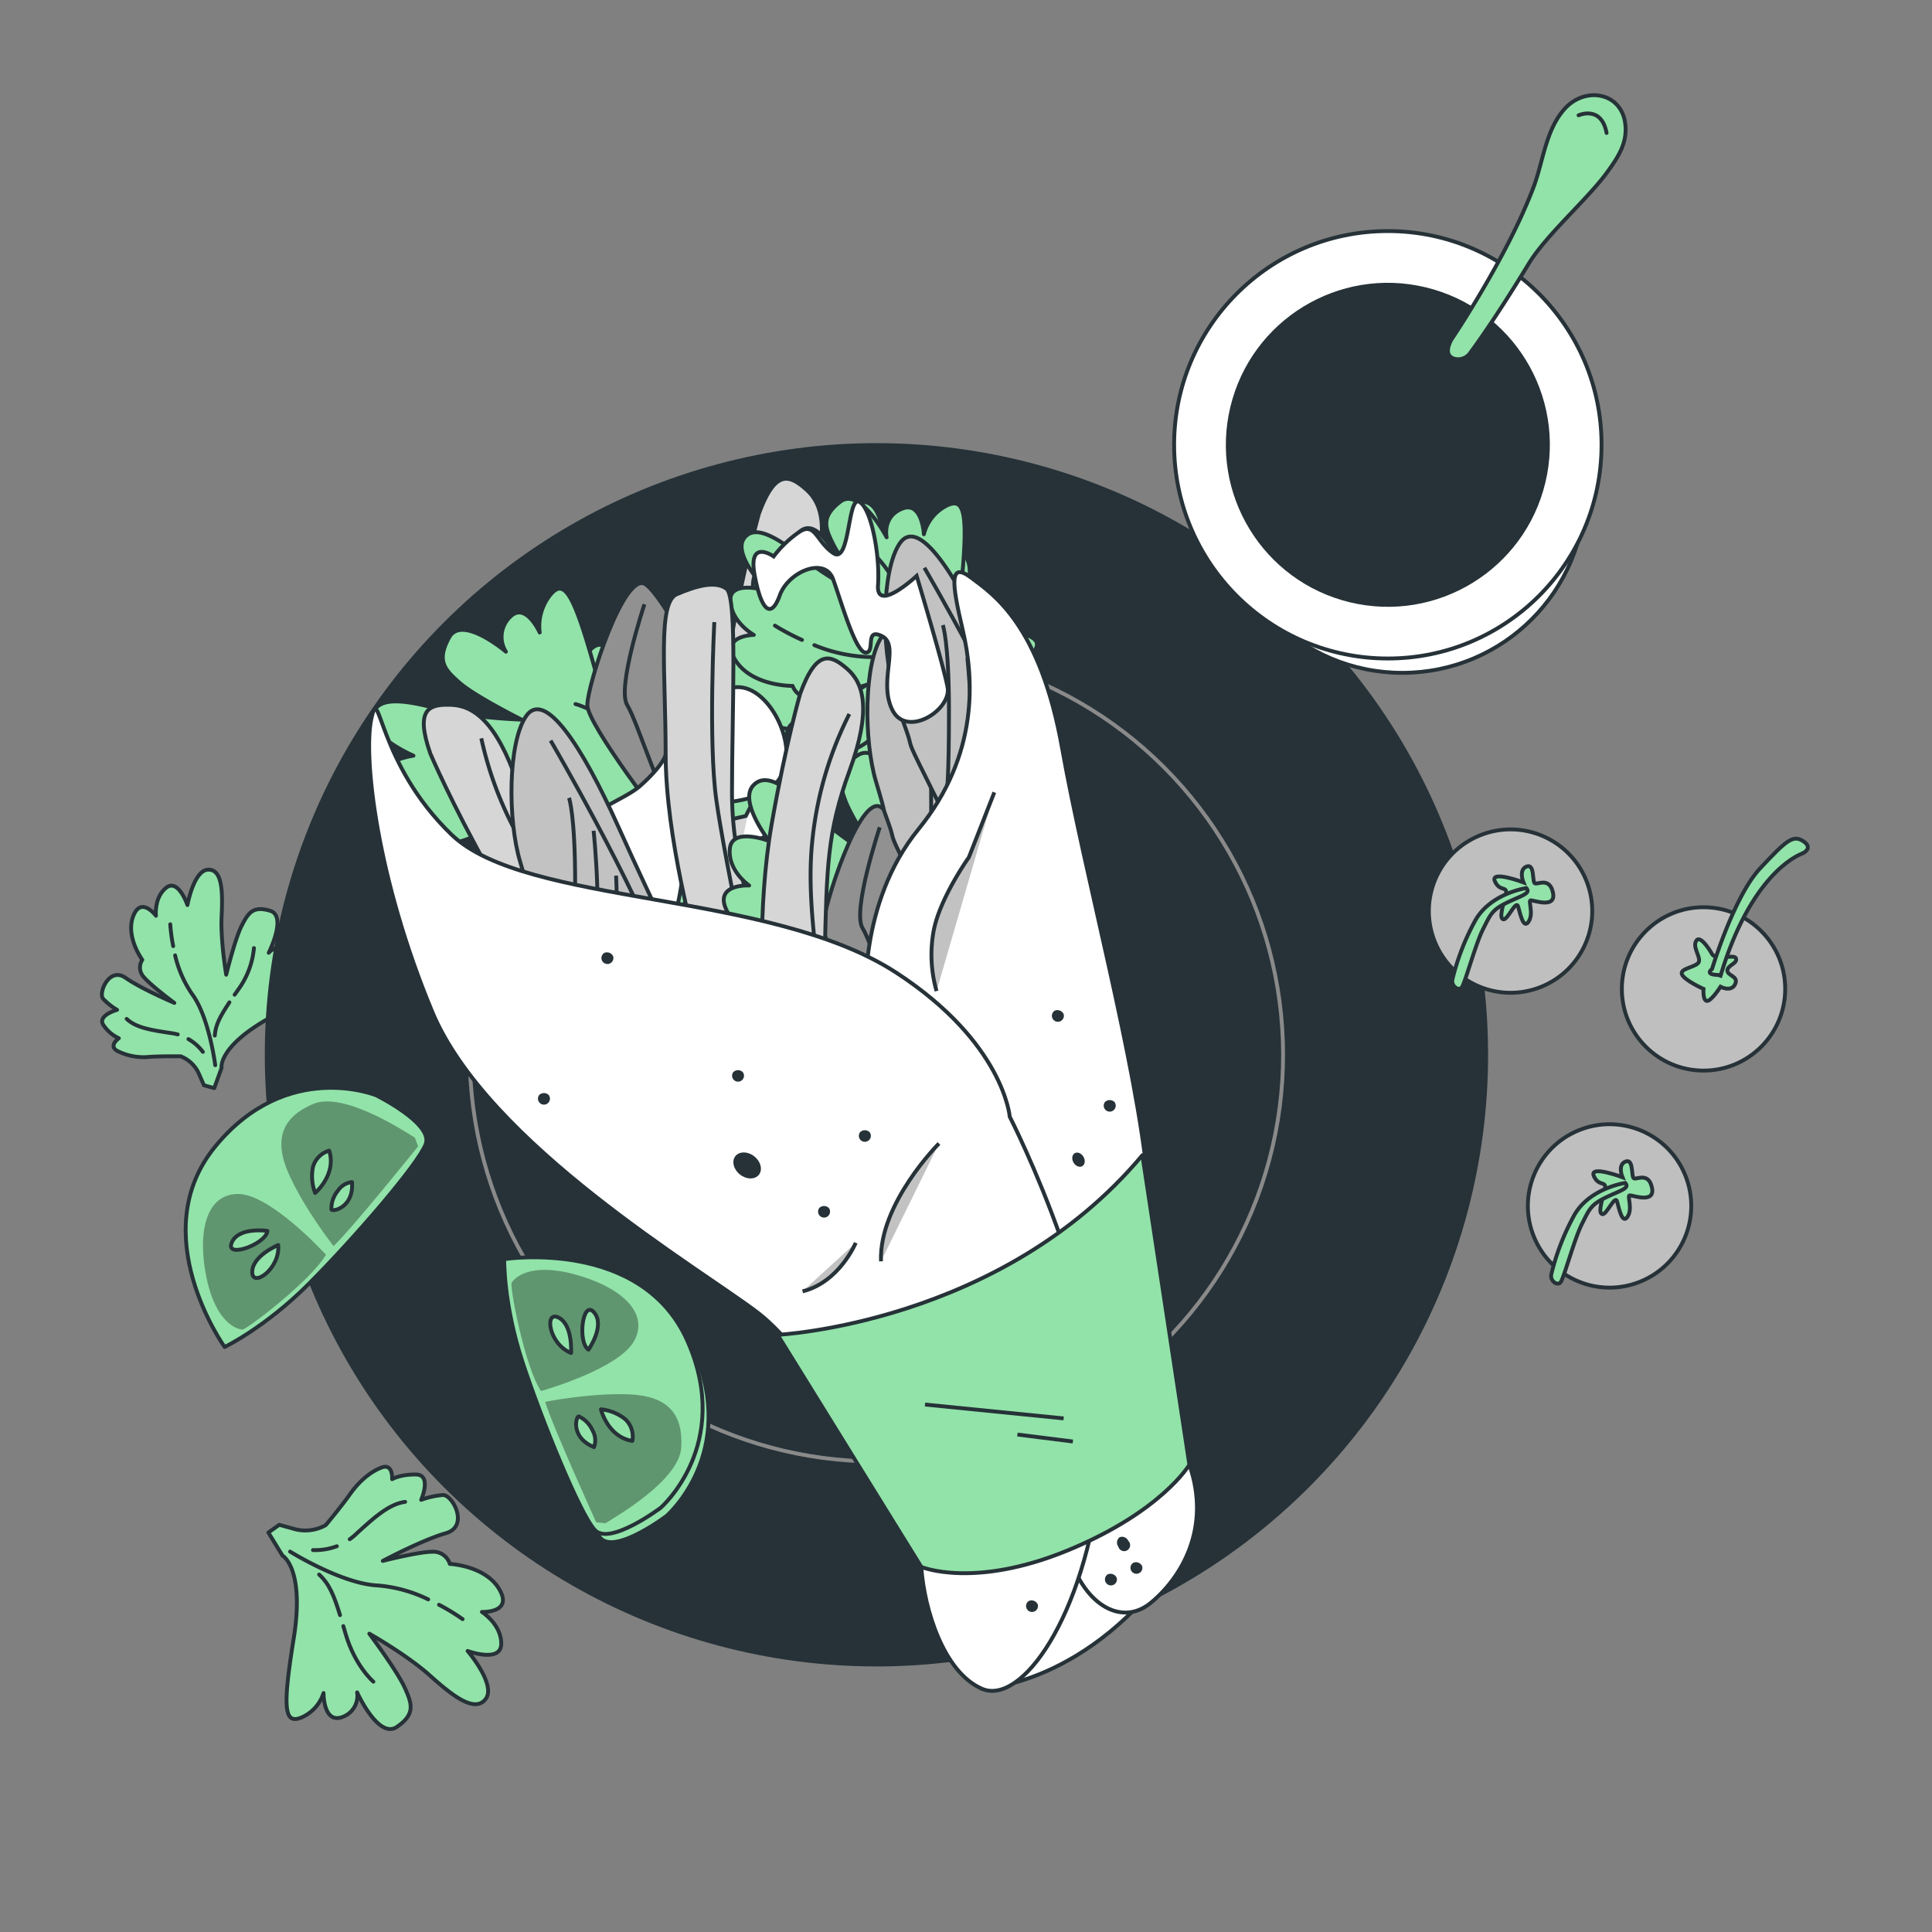 <svg xmlns="http://www.w3.org/2000/svg" viewBox="0 0 500 500"><rect x="0" y="0" width="500" height="500" fill="#808080" stroke="none"/><g id="freepik--Lettuce--inject-272"><path d="M73.1,402.58s5.85,3.2,2.9,21.51-2.42,22.27,2.07,20.37a10.27,10.27,0,0,0,5.66-6.3s-.07,7.86,4.7,6.26a5.83,5.83,0,0,0,4-6.43s5.5,12.21,10.28,8.93,4-5.87,2-10.23-9.13-13.9-9.13-13.9,9.76,5.52,15.59,10.75,11.68,9.88,14.51,6.17-4.66-12.44-4.66-12.44,8.66,3.2,8.7-1.85-5-8.25-5-8.25,8.11.35,4.52-5.83-12.82-6.6-12.82-6.6a4.48,4.48,0,0,0-4.46-3.15c-3.63,0-12.89,2.37-12.89,2.37s10.12-5.39,16.29-7.16,1.77-10-.75-9.89a21.53,21.53,0,0,0-5.61,1.25s2.85-6.52-1.35-6.56-6.17,1.21-6.17,1.21.31-4.19-2.77-3-5.92,3.75-8.18,6.95-6.23,7.94-6.23,7.94a10.77,10.77,0,0,1-7.84,1.08l-4.19-1.16-2.82,2Z" style="fill:#92E3A9;stroke:#263238;stroke-linecap:round;stroke-linejoin:round"></path><path d="M113.62,415.31a54.14,54.14,0,0,1,6.1,3.72" style="fill:#92E3A9;stroke:#263238;stroke-linecap:round;stroke-linejoin:round"></path><path d="M75.07,401.55s13.37,8.33,22.6,8.76a36.48,36.48,0,0,1,13.15,3.61" style="fill:#92E3A9;stroke:#263238;stroke-linecap:round;stroke-linejoin:round"></path><path d="M88,418c-1.58-5.15-2.81-8.12-5.41-10.51" style="fill:#92E3A9;stroke:#263238;stroke-linecap:round;stroke-linejoin:round"></path><path d="M96.63,435.22s-4.73-4-7.18-12.34l-.6-2.05" style="fill:#92E3A9;stroke:#263238;stroke-linecap:round;stroke-linejoin:round"></path><path d="M90.51,398.35a12,12,0,0,0,1.39-1.12c4.8-4.4,8.75-8,12.95-8.55" style="fill:#92E3A9;stroke:#263238;stroke-linecap:round;stroke-linejoin:round"></path><path d="M81,401.16a16,16,0,0,0,6.17-1" style="fill:#92E3A9;stroke:#263238;stroke-linecap:round;stroke-linejoin:round"></path><path d="M57.34,276.37s-1-5.23,11.86-12.62,15-9.71,11.59-11.54a8.19,8.19,0,0,0-6.75-.33s4.9-3.92,1.51-6.07a4.65,4.65,0,0,0-6,.77s4.8-9.55.36-10.87-5.64.5-7.37,3.88-4,12.66-4,12.66-1.49-8.83-1.19-15.08.25-12.21-3.48-12.1-5.36,9.15-5.36,9.15-2.38-7-5.53-4.45S40.36,237,40.36,237s-3.87-5.2-5.89.13,2.36,11.27,2.36,11.27a3.58,3.58,0,0,0,.29,4.35c1.84,2.25,8,6.8,8,6.8s-8.44-3.56-12.65-6.5S25.37,257,26.7,258.5a17,17,0,0,0,3.6,2.85s-5.48,1.51-3.39,4.14a9.56,9.56,0,0,0,3.85,3.21s-2.75,1.91-.47,3.24a15,15,0,0,0,8.42,1.57c3.12-.2,8.06-.14,8.06-.14a8.66,8.66,0,0,1,4.62,4.32l1.39,3.18,2.67.73Z" style="fill:#92E3A9;stroke:#263238;stroke-linecap:round;stroke-linejoin:round"></path><path d="M44.82,244.85a44.85,44.85,0,0,1-.76-5.65" style="fill:#92E3A9;stroke:#263238;stroke-linecap:round;stroke-linejoin:round"></path><path d="M55.7,275.67s-1.56-12.48-6-18.42a29.4,29.4,0,0,1-4.38-10" style="fill:#92E3A9;stroke:#263238;stroke-linecap:round;stroke-linejoin:round"></path><path d="M59.37,259.4C57,263,55.76,265.23,55.59,268" style="fill:#92E3A9;stroke:#263238;stroke-linecap:round;stroke-linejoin:round"></path><path d="M65.72,245.36a21.54,21.54,0,0,1-4,10.66l-1,1.41" style="fill:#92E3A9;stroke:#263238;stroke-linecap:round;stroke-linejoin:round"></path><path d="M46,267.71c-.45-.12-.91-.22-1.4-.3-5.14-.75-9.38-1.37-11.82-3.72" style="fill:#92E3A9;stroke:#263238;stroke-linecap:round;stroke-linejoin:round"></path><path d="M52.5,272.22a12.65,12.65,0,0,0-3.73-3.3" style="fill:#92E3A9;stroke:#263238;stroke-linecap:round;stroke-linejoin:round"></path></g><g id="freepik--Dish--inject-272"><circle cx="226.82" cy="272.98" r="158.29" transform="translate(-126.59 240.34) rotate(-45)" style="fill:#263238"></circle><circle cx="226.82" cy="272.98" r="105.24" transform="translate(-126.59 240.34) rotate(-45)" style="fill:none;stroke:#8a8a8a;stroke-miterlimit:10"></circle></g><g id="freepik--tomatoes-2--inject-272"><circle cx="440.87" cy="255.93" r="21.14" style="fill:#bfbfbf;stroke:#263238;stroke-miterlimit:10"></circle><path d="M442.91,246.62s-2.77-4.79-3.88-3.21,1,4,.66,5.44-5,1.69-4.43,3.26,5.61,3.82,5.61,3.82-.25,3,.87,3.11,3.53-3.67,3.53-3.67,2.75,1.47,3.77-.65-2-2.15-2-3.54,2.73-1.86,2.22-3.16S443.87,249,442.91,246.62Z" style="fill:#92E3A9;stroke:#263238;stroke-miterlimit:10"></path><path d="M443.08,250.76s5.62-18.74,12.41-26,8.48-8.69,11-7.18,1.05,2.87-.25,3.38-13.17,5.62-20.91,31.38C445.29,252.31,440.89,252.52,443.08,250.76Z" style="fill:#92E3A9;stroke:#263238;stroke-miterlimit:10"></path><circle cx="416.55" cy="312.12" r="21.14" transform="translate(-87.05 180.5) rotate(-22.2)" style="fill:#bfbfbf;stroke:#263238;stroke-miterlimit:10"></circle><path d="M419.89,304.67s-8.75-3.29-7.39-.28,3.56.82,2.74,3.83-1.64,5.74-.55,6S418,309,418.52,311s1.37,6,2.73,3.82-.27-5.47.55-5.47,6.56,2.19,5.74-1.91-3.82-2.19-4.65-2.46,0-5.2-2.18-4.38S419.89,304.67,419.89,304.67Z" style="fill:#92E3A9;stroke:#263238;stroke-miterlimit:10"></path><path d="M420.59,306.15s-9.57,1.36-13.4,8.75a61.82,61.82,0,0,0-5.74,15c-.27,1.64,1.64,3,2.46,1.91s3.56-11.21,5.47-15,2.27-5,6.15-6.88S421.9,307.53,420.59,306.15Z" style="fill:#92E3A9;stroke:#263238;stroke-miterlimit:10"></path><circle cx="390.93" cy="235.81" r="21.14" transform="translate(-60.12 165.17) rotate(-22.2)" style="fill:#bfbfbf;stroke:#263238;stroke-miterlimit:10"></circle><path d="M394.27,228.36s-8.75-3.28-7.39-.27,3.56.82,2.74,3.83-1.64,5.74-.55,6,3.28-5.19,3.83-3.28,1.37,6,2.73,3.83-.27-5.47.55-5.47,6.56,2.19,5.74-1.91-3.82-2.19-4.65-2.46,0-5.2-2.18-4.38S394.27,228.36,394.27,228.36Z" style="fill:#92E3A9;stroke:#263238;stroke-miterlimit:10"></path><path d="M395,229.84s-9.57,1.37-13.4,8.75a61.52,61.52,0,0,0-5.74,15c-.27,1.64,1.64,3,2.46,1.92s3.56-11.22,5.47-15,2.27-5,6.15-6.88S396.28,231.23,395,229.84Z" style="fill:#92E3A9;stroke:#263238;stroke-miterlimit:10"></path></g><g id="freepik--tomatoes-1--inject-272"><path d="M97.34,283.46s-23-9.39-41.6,13.21,2.39,51.93,2.39,51.93,10.44-5,21.74-16.3,28.3-30.88,30.3-36.2S97.34,283.46,97.34,283.46Z" style="fill:#92E3A9;stroke:#263238;stroke-linecap:round;stroke-linejoin:round"></path><path d="M84.36,324.72S70.05,309,61.63,309,51,319.11,53.49,330.89s8.14,13.19,9.26,13.19S80.43,331.46,84.36,324.72Z" style="opacity:0.34"></path><path d="M86.32,322.48S79,313.22,74.82,304,73.13,289.09,81,285.72s23.57,7,26.37,8.7l.84,2.25S91.09,318,86.32,322.48Z" style="opacity:0.34"></path><path d="M69.21,318.55s-7.58-1.12-9.26,3.09S68.93,321.92,69.21,318.55Z" style="fill:#92E3A9;stroke:#263238;stroke-linecap:round;stroke-linejoin:round"></path><path d="M72,322.2s-6.73,2.8-6.73,7S72.57,328.37,72,322.2Z" style="fill:#92E3A9;stroke:#263238;stroke-linecap:round;stroke-linejoin:round"></path><path d="M85.2,297.79A6.11,6.11,0,0,0,81,302a12.09,12.09,0,0,0,.56,6.73S87.16,304,85.2,297.79Z" style="fill:#92E3A9;stroke:#263238;stroke-linecap:round;stroke-linejoin:round"></path><path d="M91.09,305.92a5,5,0,0,0-3.65,2.25,7.27,7.27,0,0,0-1.68,4.77C85.76,313.78,91.65,312.66,91.09,305.92Z" style="fill:#92E3A9;stroke:#263238;stroke-linecap:round;stroke-linejoin:round"></path><path d="M172.54,392.29s18.74-16.3,6.93-43.1S132,328,132,328s-.23,11.57,4.78,26.75,14.82,39.18,18.68,43.35S172.54,392.29,172.54,392.29Z" style="fill:#92E3A9;stroke:#263238;stroke-linecap:round;stroke-linejoin:round"></path><path d="M171,390.2s18.74-16.3,6.94-43.09-47.45-21.25-47.45-21.25-.23,11.58,4.77,26.75,14.83,39.18,18.68,43.35S171,390.2,171,390.2Z" style="fill:#92E3A9;stroke:#263238;stroke-linecap:round;stroke-linejoin:round"></path><path d="M140,360s20.47-5.7,24.26-13.22S160,332.74,148.35,329.7,132.92,331,132.41,332,135.73,353.49,140,360Z" style="opacity:0.34"></path><path d="M141.09,362.8s11.56-2.35,21.72-1.94,14,5.19,13.5,13.72-16.87,17.89-19.63,19.64l-2.39-.26S143,369.08,141.09,362.8Z" style="opacity:0.34"></path><path d="M152.31,349.28s4.41-6.26,1.41-9.66S149.43,347.52,152.31,349.28Z" style="fill:#92E3A9;stroke:#263238;stroke-linecap:round;stroke-linejoin:round"></path><path d="M147.79,350.15s.52-7.28-3.24-9.17S142,347.87,147.79,350.15Z" style="fill:#92E3A9;stroke:#263238;stroke-linecap:round;stroke-linejoin:round"></path><path d="M163.65,372.91a6.12,6.12,0,0,0-1.87-5.65,12,12,0,0,0-6.26-2.53S157.25,371.88,163.65,372.91Z" style="fill:#92E3A9;stroke:#263238;stroke-linecap:round;stroke-linejoin:round"></path><path d="M153.73,374.51a5,5,0,0,0-.36-4.27,7.27,7.27,0,0,0-3.51-3.65C149.11,366.21,147.46,372,153.73,374.51Z" style="fill:#92E3A9;stroke:#263238;stroke-linecap:round;stroke-linejoin:round"></path></g><g id="freepik--Sauce--inject-272"><circle cx="362.92" cy="126.74" r="47.39" style="fill:#fff;stroke:#263238;stroke-miterlimit:10"></circle><circle cx="359.17" cy="115.11" r="55.31" style="fill:#fff;stroke:#263238;stroke-miterlimit:10"></circle><circle cx="359.17" cy="115.11" r="41.92" transform="translate(163.23 437.39) rotate(-76.47)" style="fill:#263238"></circle><path d="M375.52,88.05s14.53-21.41,21.41-39.76c2.45-6.54,3.09-14.65,8-20.12,5.34-5.92,14.8-4.27,15.7,4,.5,4.64-1.49,8.13-5.14,13-5.11,6.79-15.43,15.79-19.86,23.08-7.85,12.9-13,20.16-15.18,23.12a3.78,3.78,0,0,1-4.22,1.43C374.93,92.33,374,91.11,375.52,88.05Z" style="fill:#92E3A9;stroke:#263238;stroke-linecap:round;stroke-linejoin:round"></path><path d="M408.53,29.84s5.91-2.68,7.25,4.57" style="fill:none;stroke:#263238;stroke-linecap:round;stroke-linejoin:round"></path></g><g id="freepik--Shawarma--inject-272"><path d="M254.17,437s27.89-.71,50.78-34.33c0,0-6.44-28.61-12.16-29.32s-23.6,25-30.75,39.33S254.17,437,254.17,437Z" style="fill:#fff;stroke:#263238;stroke-miterlimit:10"></path><path d="M196.39,133A346.2,346.2,0,0,0,189,166.88c-3.71,21.18-2.65,47.66-1.06,51.89s7.94,5.83,11.12,4.77,3.18-2.65,3.7-23.83.53-30.71,6.36-46.6,3.71-22.77-.53-26.48S200.63,121.34,196.39,133Z" style="fill:#d6d6d6;stroke:#263238;stroke-miterlimit:10"></path><path d="M209.1,138.28a93.52,93.52,0,0,0-9.53,32.31c-2.12,19.06,3.34,37.43.61,43.07a6.28,6.28,0,0,1-8,3.53" style="fill:#fff;stroke:#263238;stroke-miterlimit:10"></path><path d="M234.41,200.58s-2.13-7.14,15.91-18.83,21-15.15,15.63-17.3a12.9,12.9,0,0,0-10,.31s6.75-6,1.43-8.58a7.16,7.16,0,0,0-8.77,1.75s5.85-13.79-.91-15.11-8.29,1.33-10.41,6.22S233,167,233,167s-3.38-12.06-3.77-20.75-1.26-17-6.76-16.37-6.73,13.28-6.73,13.28-4.45-9.39-8.79-5.55S204,148,204,148s-6.44-6.78-8.72.84,5,15.35,5,15.35a4.73,4.73,0,0,0,1,6c3,2.92,12.72,8.52,12.72,8.52s-13-4-19.62-7.56-10,6.24-7.79,8.19a25.67,25.67,0,0,0,5.72,3.54s-7.92,2.72-4.48,6.12,6.15,4,6.15,4-3.83,3-.28,4.55,8.1,1.86,12.7,1.22,11.93-1.11,11.93-1.11a13,13,0,0,1,7.42,5.47l1.77,3a3,3,0,0,0,2.1,1.45h0a3,3,0,0,0,3.41-2.15Z" style="fill:#92E3A9;stroke:#263238;stroke-linecap:round;stroke-linejoin:round"></path><path d="M211.66,158.32a57.1,57.1,0,0,1-1.88-7.74" style="fill:#92E3A9;stroke:#263238;stroke-linecap:round;stroke-linejoin:round"></path><path d="M231.9,199.8s-4-17.12-11.28-24.85a40.51,40.51,0,0,1-7.82-13.31" style="fill:#92E3A9;stroke:#263238;stroke-linecap:round;stroke-linejoin:round"></path><path d="M235.17,176.83c-3.07,5.22-4.58,8.49-4.46,12.41" style="fill:#92E3A9;stroke:#263238;stroke-linecap:round;stroke-linejoin:round"></path><path d="M242.71,156.66s.49,6.88-4.57,15.24l-1.25,2" style="fill:#92E3A9;stroke:#263238;stroke-linecap:round;stroke-linejoin:round"></path><path d="M216.37,189.87a19.43,19.43,0,0,0-2.1-.26c-7.73-.46-14.09-.84-18-3.82" style="fill:#92E3A9;stroke:#263238;stroke-linecap:round;stroke-linejoin:round"></path><path d="M226.69,195.38a19.22,19.22,0,0,0-6-4.16" style="fill:#92E3A9;stroke:#263238;stroke-linecap:round;stroke-linejoin:round"></path><path d="M188.34,203.28s-7.45-.11-13.2-20.82-8.17-24.55-11.82-20.1a13,13,0,0,0-2.72,9.69s-3.68-8.23-7.76-3.94a7.17,7.17,0,0,0-1,8.9s-11.41-9.71-14.69-3.66-1.22,8.31,2.81,11.8,15.88,9.46,15.88,9.46S143.37,194.22,135,192s-16.55-3.88-17.64,1.55S128,203.94,128,203.94s-10.29,1.44-7.93,6.72,9,5.86,9,5.86-8.39,4.11-1.81,8.57,16.15-.17,16.15-.17a4.72,4.72,0,0,0,6,.83c3.69-2,11.94-9.58,11.94-9.58s-7.68,11.2-13.09,16.45,3,11.36,5.48,9.89a25.75,25.75,0,0,0,5.09-4.4s.22,8.37,4.5,6.1,5.67-4.66,5.67-4.66,1.68,4.54,4.25,1.63,4.2-7.17,5-11.75,2.52-11.71,2.52-11.71a13,13,0,0,1,7.44-5.45l4.8-1.09,1.88-3.67Z" style="fill:#92E3A9;stroke:#263238;stroke-linecap:round;stroke-linejoin:round"></path><path d="M167.42,194.91s-7.46-.11-13.2-20.82S146,149.54,142.39,154a13,13,0,0,0-2.72,9.69s-3.68-8.23-7.75-3.94a7.17,7.17,0,0,0-1,8.9s-11.4-9.71-14.69-3.66-1.21,8.31,2.82,11.8S135,186.24,135,186.24s-12.52-.39-20.93-2.62-16.55-3.87-17.65,1.55S107,195.57,107,195.57s-10.29,1.44-7.92,6.72,9,5.86,9,5.86-8.39,4.11-1.8,8.57,16.14-.17,16.14-.17a4.73,4.73,0,0,0,6,.83c3.69-2,11.94-9.58,11.94-9.58s-7.69,11.2-13.1,16.45,3,11.36,5.49,9.89a26.08,26.08,0,0,0,5.09-4.4s.22,8.37,4.49,6.1,5.68-4.66,5.68-4.66,1.68,4.54,4.25,1.63,4.2-7.17,5-11.75,2.51-11.71,2.51-11.71a13,13,0,0,1,7.44-5.45l4.8-1.09,1.89-3.67Z" style="fill:#92E3A9;stroke:#263238;stroke-linecap:round;stroke-linejoin:round"></path><path d="M141.21,212.33a56.51,56.51,0,0,1-8-.53" style="fill:#92E3A9;stroke:#263238;stroke-linecap:round;stroke-linejoin:round"></path><path d="M186.84,205.44s-17.52-1.32-27.09,3.32a40.18,40.18,0,0,1-15,3.47" style="fill:#92E3A9;stroke:#263238;stroke-linecap:round;stroke-linejoin:round"></path><path d="M165.91,195.44c4.06,4.5,6.72,6.91,10.5,8" style="fill:#92E3A9;stroke:#263238;stroke-linecap:round;stroke-linejoin:round"></path><path d="M148.93,182.21s6.7,1.58,13.16,8.92l1.59,1.81" style="fill:#92E3A9;stroke:#263238;stroke-linecap:round;stroke-linejoin:round"></path><path d="M172.72,217.28a20.13,20.13,0,0,0-.88,1.93c-2.75,7.24-5,13.19-9,16" style="fill:#92E3A9;stroke:#263238;stroke-linecap:round;stroke-linejoin:round"></path><path d="M181.07,209.09a18.86,18.86,0,0,0-5.76,4.46" style="fill:#92E3A9;stroke:#263238;stroke-linecap:round;stroke-linejoin:round"></path><path d="M253.3,176.94s-6.7-3.14-4.68-23.62,1.16-24.84-3.69-22.43a11.38,11.38,0,0,0-5.83,7.37s-.46-8.71-5.64-6.61-4,7.4-4,7.4-6.92-13.16-12-9.2-4,6.78-1.57,11.47S227,156.1,227,156.1s-11.18-5.46-18-10.84-13.61-10.16-16.49-5.85,6,13.45,6,13.45-9.8-2.94-9.5,2.65,6.07,8.8,6.07,8.8-9,.17-4.62,6.76,14.66,6.44,14.66,6.44a5,5,0,0,0,5.15,3.19c4-.25,14.12-3.51,14.12-3.51s-10.85,6.67-17.56,9.05-1.27,11.17,1.51,10.9a23.72,23.72,0,0,0,6.13-1.77s-2.72,7.41,1.94,7.17,6.75-1.76,6.75-1.76-.06,4.66,3.28,3.16,6.29-4.56,8.58-8.26,6.35-9.22,6.35-9.22a12,12,0,0,1,8.62-1.73l4.72,1,3-2.44Z" style="fill:#92E3A9;stroke:#263238;stroke-linecap:round;stroke-linejoin:round"></path><path d="M207.55,165.61a61.32,61.32,0,0,1-7-3.7" style="fill:#92E3A9;stroke:#263238;stroke-linecap:round;stroke-linejoin:round"></path><path d="M251.19,178.22s-15.38-8.32-25.63-8.16a40.76,40.76,0,0,1-14.81-3.1" style="fill:#92E3A9;stroke:#263238;stroke-linecap:round;stroke-linejoin:round"></path><path d="M235.76,160.92c2.1,5.59,3.67,8.79,6.71,11.26" style="fill:#92E3A9;stroke:#263238;stroke-linecap:round;stroke-linejoin:round"></path><path d="M225,142.4s5.51,4.12,8.8,13.18c.28.78.55,1.52.8,2.23" style="fill:#92E3A9;stroke:#263238;stroke-linecap:round;stroke-linejoin:round"></path><path d="M234.3,182.82a15,15,0,0,0-1.46,1.33c-5,5.21-9.14,9.49-13.76,10.36" style="fill:#92E3A9;stroke:#263238;stroke-linecap:round;stroke-linejoin:round"></path><path d="M244.7,179.05a17.73,17.73,0,0,0-6.76,1.55" style="fill:#92E3A9;stroke:#263238;stroke-linecap:round;stroke-linejoin:round"></path><path d="M172.7,214.32S152,187.61,152,182.46s9.61-35,15.1-31.22,22.64,36.37,21.27,49.4S179,219.07,172.7,214.32Z" style="fill:#919191;stroke:#263238;stroke-miterlimit:10"></path><path d="M166.78,156.38s-7.2,21.62-4.46,26.08,9.27,26.08,12.36,27.11,6.51,2.05,8.57-3.78" style="fill:#919191;stroke:#263238;stroke-miterlimit:10"></path><path d="M172.27,195.28s-.43,2.58-6.47,8-22.79,8.34-16.43,22.44,18.88,27.17,23.84,15.43,3.53-30,7.86-32.09,17.85-.27,21.67-9.38-6.43-27-16.13-20.43A46.44,46.44,0,0,0,172.27,195.28Z" style="fill:#fff;stroke:#263238;stroke-miterlimit:10"></path><path d="M180.14,244.63s-7.87-27.89-7.87-49.35-2.14-39.33,2.86-41.48,10-3.57,12.88-1.43,1.43,31.47,1.43,52.93S198,243.92,198,251.07s-8.58,11.44-13.59,10S180.14,244.63,180.14,244.63Z" style="fill:#d6d6d6;stroke:#263238;stroke-miterlimit:10"></path><path d="M184.86,161s-1.59,31.24.53,46.07,6.36,32.83,6.89,39.71,1.58,8-3.71,9" style="fill:none;stroke:#263238;stroke-miterlimit:10"></path><path d="M252.13,246.49s-6.45-3.73-1.39-24.61,4.82-25.43-.54-23.32a12.93,12.93,0,0,0-7.09,7.14s.79-9-4.86-7.22a7.18,7.18,0,0,0-5.17,7.31s-5.23-14-11.05-10.35-5.1,6.67-3.28,11.67,9.26,16,9.26,16-10.75-6.43-17-12.47-12.57-11.45-16.17-7.24,4.24,14.27,4.24,14.27-9.69-3.76-10.2,2,5,9.49,5,9.49-9.33-.5-5.75,6.6,14.19,7.71,14.19,7.71a4.72,4.72,0,0,0,4.85,3.66c4.2,0,15.09-2.56,15.09-2.56s-12.17,6-19.45,8-2.93,11.38,0,11.31a25.49,25.49,0,0,0,6.58-1.36s-3.88,7.42,1,7.52,7.23-1.31,7.23-1.31-.75,4.78,2.92,3.49,7.16-4.22,10.06-7.84,7.9-9,7.9-9a13,13,0,0,1,9.15-1.14l4.72,1.38,3.44-2.28Z" style="fill:#92E3A9;stroke:#263238;stroke-linecap:round;stroke-linejoin:round"></path><path d="M206.56,231.44a57,57,0,0,1-6.69-4.33" style="fill:#92E3A9;stroke:#263238;stroke-linecap:round;stroke-linejoin:round"></path><path d="M249.77,247.64S235.11,238,224.5,237.35a40.2,40.2,0,0,1-14.83-4.29" style="fill:#92E3A9;stroke:#263238;stroke-linecap:round;stroke-linejoin:round"></path><path d="M236.36,228.72c1.35,5.9,2.51,9.31,5.29,12.07" style="fill:#92E3A9;stroke:#263238;stroke-linecap:round;stroke-linejoin:round"></path><path d="M228,208.89s5.09,4.65,7.16,14.2c.18.82.35,1.6.51,2.35" style="fill:#92E3A9;stroke:#263238;stroke-linecap:round;stroke-linejoin:round"></path><path d="M231.67,251.11a17.31,17.31,0,0,0-1.7,1.26c-5.93,5-10.82,9.07-15.71,9.61" style="fill:#92E3A9;stroke:#263238;stroke-linecap:round;stroke-linejoin:round"></path><path d="M235.75,249.11A19,19,0,0,1,243,248" style="fill:#92E3A9;stroke:#263238;stroke-linecap:round;stroke-linejoin:round"></path><path d="M233.59,272s-20.66-26.71-20.66-31.86,9.6-35,15.09-31.22,22.65,36.37,21.28,49.4S239.85,276.79,233.59,272Z" style="fill:#919191;stroke:#263238;stroke-miterlimit:10"></path><path d="M227.68,214.1s-7.2,21.62-4.46,26.08,9.26,26.08,12.35,27.11,6.52,2,8.58-3.78" style="fill:#919191;stroke:#263238;stroke-miterlimit:10"></path><path d="M207.1,179.48s-3.7,12.71-7.41,33.89S197,261,198.63,265.27s7.94,5.82,11.12,4.76,3.18-2.64,3.71-23.83.53-30.71,6.35-46.6,3.71-22.77-.53-26.47S211.34,167.83,207.1,179.48Z" style="fill:#d6d6d6;stroke:#263238;stroke-miterlimit:10"></path><path d="M219.81,184.78a93.41,93.41,0,0,0-9.53,32.3c-2.12,19.06,3.35,37.43.61,43.07a6.26,6.26,0,0,1-8,3.53" style="fill:none;stroke:#263238;stroke-miterlimit:10"></path><path d="M111.36,195s5.14,12.19,15.62,31,28,38.65,31.92,40.93,9.84-.49,11.63-3.31.8-4.06-12.15-20.83-19-24.17-24.47-40.17-11.49-20-17.11-20.21S107.29,183.27,111.36,195Z" style="fill:#d6d6d6;stroke:#263238;stroke-miterlimit:10"></path><path d="M124.56,191.08a93.39,93.39,0,0,0,13,31.07c10.38,16.13,26.21,26.94,27.65,33a6.28,6.28,0,0,1-4,7.8" style="fill:none;stroke:#263238;stroke-miterlimit:10"></path><path d="M271.18,233.49s-9.53-19.06-19.07-40.24-19.06-35.48-23.83-28.6-4.76,27-1.58,37.6,1.05,4.77,3.17,10.59-.53,1.06,5.3,12.71,7.41,15.89,11.12,16.95S272.24,253.62,271.18,233.49Z" style="fill:#c2c2c2;stroke:#263238;stroke-miterlimit:10"></path><path d="M239.4,185.84s1.59,4.23,1.59,22.24-.53,20.12-.53,20.12" style="fill:#c2c2c2;stroke:#263238;stroke-miterlimit:10"></path><path d="M245.23,231.38c3.18-12.71.53-37.07.53-37.07" style="fill:#c2c2c2;stroke:#263238;stroke-miterlimit:10"></path><path d="M251.58,206s1.06,17.47-2.11,31.24" style="fill:#c2c2c2;stroke:#263238;stroke-miterlimit:10"></path><path d="M256.35,219.73s-.53,11.65-2.12,19.06" style="fill:#c2c2c2;stroke:#263238;stroke-miterlimit:10"></path><path d="M234.64,171s21.71,37.07,30.18,60.37" style="fill:#c2c2c2;stroke:#263238;stroke-miterlimit:10"></path><path d="M275.77,209.43s-9.53-19.07-19.06-40.25-19.07-35.48-23.83-28.59-4.77,27-1.59,37.59,1.06,4.77,3.17,10.59-.52,1.06,5.3,12.71,7.41,15.89,11.12,17S276.83,229.55,275.77,209.43Z" style="fill:#c2c2c2;stroke:#263238;stroke-miterlimit:10"></path><path d="M244,161.77s1.59,4.23,1.59,22.24-.53,20.12-.53,20.12" style="fill:#c2c2c2;stroke:#263238;stroke-miterlimit:10"></path><path d="M250.35,170.24s2.65,24.36-.53,37.07" style="fill:#c2c2c2;stroke:#263238;stroke-miterlimit:10"></path><path d="M256.18,181.89s1.06,17.48-2.12,31.24" style="fill:#c2c2c2;stroke:#263238;stroke-miterlimit:10"></path><path d="M260.94,195.66s-.53,11.65-2.12,19.06" style="fill:#c2c2c2;stroke:#263238;stroke-miterlimit:10"></path><path d="M239.23,146.94s21.71,37.07,30.18,60.37" style="fill:#c2c2c2;stroke:#263238;stroke-miterlimit:10"></path><path d="M224.13,259.62s-2.14-25.74,13.59-45.05,14.3-39.34,11.44-51.5-3.57-17.88,2.15-13.58,17.88,12.15,23.6,44.34,19.31,81.53,22.17,112.28,5,56.5,10.73,72.95-2.15,29.32-10,35.76-17.88,0-21.46-13.59S224.13,259.62,224.13,259.62Z" style="fill:#fff;stroke:#263238;stroke-miterlimit:10"></path><path d="M179,254.15S169.5,235.08,160,213.9s-19.06-35.48-23.83-28.59-4.76,27-1.59,37.59,1.06,4.77,3.18,10.59-.53,1.06,5.3,12.71,7.41,15.89,11.12,16.95S180.1,274.27,179,254.15Z" style="fill:#c2c2c2;stroke:#263238;stroke-miterlimit:10"></path><path d="M147.26,206.49s1.59,4.23,1.59,22.24-.53,20.12-.53,20.12" style="fill:#c2c2c2;stroke:#263238;stroke-miterlimit:10"></path><path d="M153.62,215s2.65,24.36-.53,37.07" style="fill:#c2c2c2;stroke:#263238;stroke-miterlimit:10"></path><path d="M159.44,226.61s1.06,17.48-2.11,31.24" style="fill:#c2c2c2;stroke:#263238;stroke-miterlimit:10"></path><path d="M164.21,240.38s-.53,11.65-2.12,19.06" style="fill:#c2c2c2;stroke:#263238;stroke-miterlimit:10"></path><path d="M142.5,191.66s21.71,37.07,30.18,60.37" style="fill:#c2c2c2;stroke:#263238;stroke-miterlimit:10"></path><path d="M261.32,289S259.8,269.89,232,251.76C199.1,230.3,136.16,234.59,116.85,216S98.26,176,96.11,186s1.43,41.48,15.74,75.81,69.37,66.51,84.39,78,41.48,55.06,42.2,65.79,5.72,27.18,15.73,31.47,26.46-17.88,30.75-55.78S261.32,289,261.32,289Z" style="fill:#fff;stroke:#263238;stroke-miterlimit:10"></path><path d="M201.25,345.45s57.93-2.86,94.4-46.49l12.16,80.1s-7.15,12.16-31.47,22.17-37.9,4.29-37.9,4.29Z" style="fill:#92E3A9;stroke:#263238;stroke-linecap:round;stroke-linejoin:round"></path><path d="M200.22,144s-6.68-4.72-4.93,4.79,4.32,11.39,6.52,5.27,11.65-10.06,13.77-4.23,5.82,19.06,8.47,19.06-.44-6.61,4.23-4.24-1.05,11.65,2.65,19.07,15.36,0,14.3-5.83-8-28.85-8-28.85-10.54,9.79-10,2.37-1.66-19.72-4.8-21.51-2.38,16.16-6.73,13.28-4.75-8.21-8.79-5.55A28.37,28.37,0,0,0,200.22,144Z" style="fill:#fff;stroke:#263238;stroke-miterlimit:10"></path><line x1="239.39" y1="363.49" x2="275.27" y2="367.08" style="fill:none;stroke:#263238;stroke-miterlimit:10"></line><line x1="263.31" y1="371.26" x2="277.66" y2="373.06" style="fill:none;stroke:#263238;stroke-miterlimit:10"></line><path d="M195.22,299.28c1.68,1.33,2.21,3.46,1.18,4.75s-3.22,1.26-4.9-.07-2.21-3.47-1.18-4.76S193.54,297.94,195.22,299.28Z" style="fill:#263238"></path><path d="M214.49,312.61a1.55,1.55,0,1,1-2.45,0A1.76,1.76,0,0,1,214.49,312.61Z" style="fill:#263238"></path><path d="M225.05,293a1.55,1.55,0,1,1-2.45,0A1.76,1.76,0,0,1,225.05,293Z" style="fill:#263238"></path><path d="M288.42,285.19a1.55,1.55,0,1,1-2.45,0A1.77,1.77,0,0,1,288.42,285.19Z" style="fill:#263238"></path><ellipse cx="279.12" cy="300.1" rx="1.49" ry="1.94" transform="translate(-113.88 183.83) rotate(-30.59)" style="fill:#263238"></ellipse><path d="M275.27,262.46a1.55,1.55,0,1,1-2.28-.91A1.77,1.77,0,0,1,275.27,262.46Z" style="fill:#263238"></path><path d="M268.57,415.22a1.54,1.54,0,1,1-2.27-.91A1.76,1.76,0,0,1,268.57,415.22Z" style="fill:#263238"></path><path d="M292,398.77a1.55,1.55,0,1,1-2.57,1.52,1.78,1.78,0,0,1,.3-2.44A1.75,1.75,0,0,1,292,398.77Z" style="fill:#263238"></path><path d="M289,408.33a1.55,1.55,0,1,1-2.28-.91A1.77,1.77,0,0,1,289,408.33Z" style="fill:#263238"></path><path d="M295.59,405.34a1.54,1.54,0,1,1-2.27-.91A1.76,1.76,0,0,1,295.59,405.34Z" style="fill:#263238"></path><path d="M158.69,247.51a1.55,1.55,0,1,1-2.28-.91A1.76,1.76,0,0,1,158.69,247.51Z" style="fill:#263238"></path><path d="M142,283.38a1.55,1.55,0,1,1-2.45,0A1.77,1.77,0,0,1,142,283.38Z" style="fill:#263238"></path><path d="M192.23,277.46a1.54,1.54,0,1,1-2.45,0A1.75,1.75,0,0,1,192.23,277.46Z" style="fill:#263238"></path><path d="M257.33,205.06l-6.59,16.82s-7.44,10.4-9.09,18.91a34.1,34.1,0,0,0,.73,15.69" style="fill:#c2c2c2;stroke:#263238;stroke-miterlimit:10"></path><path d="M243,295.94S227.44,311.48,228,326.43" style="fill:#c2c2c2;stroke:#263238;stroke-miterlimit:10"></path><path d="M221.46,321.64s-4.19,10.17-13.75,12.56" style="fill:#c2c2c2;stroke:#263238;stroke-miterlimit:10"></path></g></svg>
